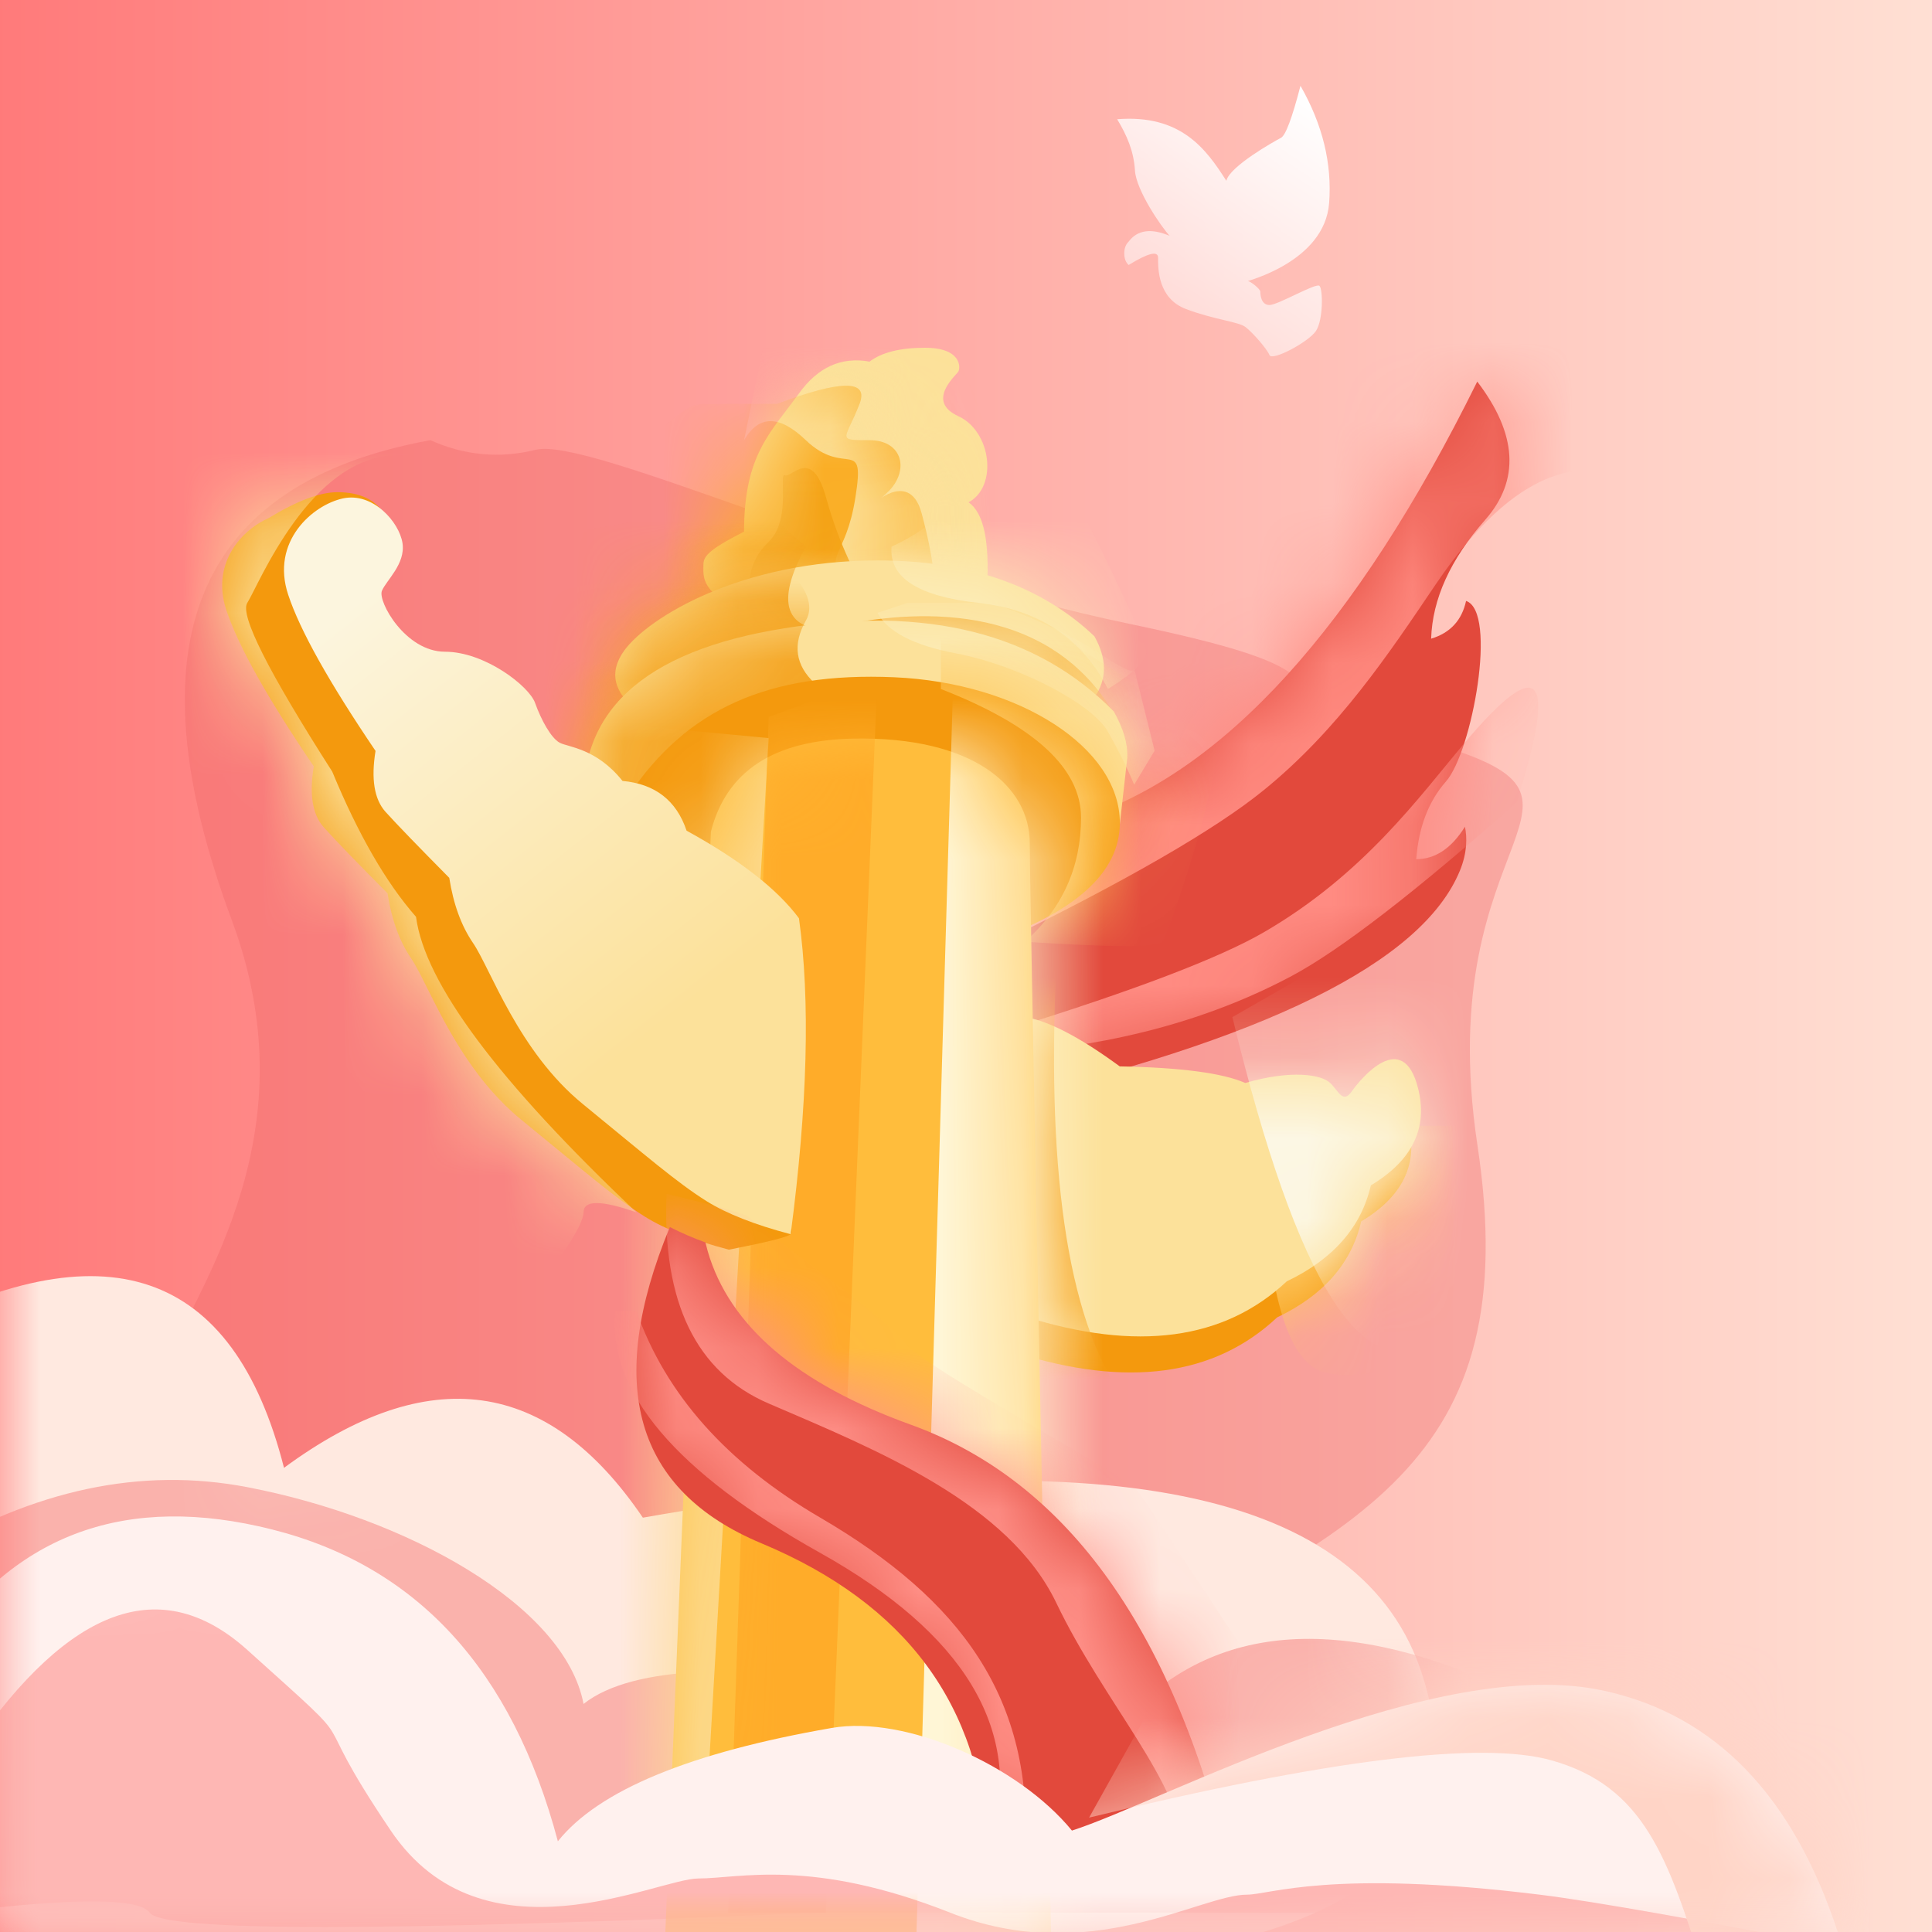 <?xml version="1.0" encoding="UTF-8"?>
<svg width="24px" height="24px" viewBox="0 0 24 24" version="1.1" xmlns="http://www.w3.org/2000/svg" xmlns:xlink="http://www.w3.org/1999/xlink">
    <title>-mockplus-</title>
    <defs>
        <linearGradient x1="100%" y1="50%" x2="0%" y2="50%" id="linearGradient-1">
            <stop stop-color="#FFE0D4" offset="0%"></stop>
            <stop stop-color="#FF7A7A" offset="100%"></stop>
        </linearGradient>
        <rect id="path-2" x="0" y="0" width="24" height="24"></rect>
        <filter x="-368.6%" y="-396.8%" width="837.2%" height="893.5%" filterUnits="objectBoundingBox" id="filter-4">
            <feGaussianBlur stdDeviation="21.267" in="SourceGraphic"></feGaussianBlur>
        </filter>
        <path d="M5.1159077e-15,0.749 C2.57,-0.641 4.17,-0.097 4.8,2.381 C6.595,1.059 8.081,1.265 9.258,3 C14.986,1.991 18.215,2.647 18.945,4.967 C19.676,7.287 17.881,8.495 13.56,8.59 L5.1159077e-15,8.59 L5.1159077e-15,0.749 Z" id="path-5"></path>
        <filter x="-119.6%" y="-434.8%" width="339.2%" height="969.7%" filterUnits="objectBoundingBox" id="filter-7">
            <feGaussianBlur stdDeviation="8.067" in="SourceGraphic"></feGaussianBlur>
        </filter>
        <path d="M9.306,8.52651283e-15 C7.799,3.052 6.154,4.863 4.371,5.433 C2.587,6.003 1.13,7.182 5.1159077e-15,8.972 L2.122,7.789 L3.224,8.972 C6.663,8.184 8.618,7.219 9.089,6.079 C9.184,5.85 9.18,5.658 9.153,5.53 C8.985,5.799 8.784,5.933 8.548,5.933 C8.578,5.535 8.701,5.213 8.918,4.967 C9.242,4.598 9.561,2.856 9.167,2.725 C9.115,2.965 8.971,3.122 8.733,3.194 C8.749,2.701 8.972,2.209 9.405,1.717 C9.837,1.226 9.804,0.653 9.306,8.52651283e-15 Z" id="path-8"></path>
        <filter x="-72.0%" y="-78.7%" width="244.0%" height="257.3%" filterUnits="objectBoundingBox" id="filter-10">
            <feGaussianBlur stdDeviation="2.2" in="SourceGraphic"></feGaussianBlur>
        </filter>
        <filter x="-59.5%" y="-96.3%" width="219.0%" height="292.6%" filterUnits="objectBoundingBox" id="filter-11">
            <feGaussianBlur stdDeviation="1.467" in="SourceGraphic"></feGaussianBlur>
        </filter>
        <path d="M0,3.719 C1.389,4.158 2.474,4.013 3.253,3.282 C3.829,3.007 4.177,2.61 4.297,2.09 C4.813,1.78 5.009,1.378 4.883,0.881 C4.694,0.137 4.176,0.758 4.062,0.92 C3.948,1.082 3.899,0.92 3.792,0.818 C3.685,0.715 3.316,0.65 2.737,0.818 C2.458,0.695 1.938,0.626 1.178,0.612 C0.681,0.248 0.289,0.044 0,6.82121026e-15 C0,1.113 0,2.353 0,3.719 Z" id="path-12"></path>
        <filter x="-209.8%" y="-213.2%" width="519.7%" height="526.3%" filterUnits="objectBoundingBox" id="filter-14">
            <feGaussianBlur stdDeviation="2.2" in="SourceGraphic"></feGaussianBlur>
        </filter>
        <path d="M0,3.719 C1.389,4.158 2.474,4.013 3.253,3.282 C3.829,3.007 4.177,2.61 4.297,2.09 C4.813,1.78 5.009,1.378 4.883,0.881 C4.694,0.137 4.176,0.758 4.062,0.92 C3.948,1.082 3.899,0.92 3.792,0.818 C3.685,0.715 3.316,0.65 2.737,0.818 C2.458,0.695 1.938,0.626 1.178,0.612 C0.681,0.248 0.289,0.044 0,6.82121026e-15 C0,1.113 0,2.353 0,3.719 Z" id="path-15"></path>
        <filter x="-694.3%" y="-332.1%" width="1488.6%" height="764.2%" filterUnits="objectBoundingBox" id="filter-17">
            <feGaussianBlur stdDeviation="8.067" in="SourceGraphic"></feGaussianBlur>
        </filter>
        <filter x="-692.9%" y="-393.2%" width="1485.8%" height="886.3%" filterUnits="objectBoundingBox" id="filter-18">
            <feGaussianBlur stdDeviation="7.333" in="SourceGraphic"></feGaussianBlur>
        </filter>
        <path d="M3.525,2.963 C3.556,2.395 3.48,2.048 3.295,1.92 C3.66,1.724 3.579,1.039 3.168,0.85 C2.757,0.662 3.142,0.342 3.168,0.295 C3.195,0.248 3.21,5.54223334e-15 2.752,5.54223334e-15 C2.446,5.54223334e-15 2.217,0.057 2.065,0.172 C1.716,0.109 1.425,0.24 1.19,0.565 C0.839,1.052 0.506,1.324 0.506,2.284 C0.034,2.524 0.001,2.601 0.001,2.703 C0.001,2.804 -0.019,2.922 0.162,3.08 C0.342,3.237 1.024,3.137 1.073,3.137 C1.105,3.137 1.41,3.056 1.987,2.894 L3.372,3.011 L3.525,2.963 Z" id="path-19"></path>
        <path d="M1.838,0.226 C2.638,-0.075 2.98,-0.075 2.863,0.226 C2.688,0.677 2.563,0.677 2.985,0.677 C3.407,0.677 3.484,1.064 3.212,1.323 C2.94,1.582 3.473,0.993 3.633,1.582 C3.792,2.17 3.792,2.448 3.792,2.448 C3.792,2.448 4.053,2.477 3.633,2.697 C3.212,2.918 3.16,2.692 2.447,2.918 C1.972,3.068 1.311,3.068 0.464,2.918 C0.018,1.424 -0.107,0.677 0.091,0.677 C0.386,0.677 0.614,0.226 0.922,0.226 C1.127,0.226 1.433,0.226 1.838,0.226 Z" id="path-21"></path>
        <filter x="-0.0%" y="0.0%" width="100.0%" height="100.0%" filterUnits="objectBoundingBox" id="filter-22">
            <feGaussianBlur stdDeviation="0" in="SourceGraphic"></feGaussianBlur>
        </filter>
        <filter x="-398.3%" y="-271.4%" width="896.7%" height="642.7%" filterUnits="objectBoundingBox" id="filter-24">
            <feGaussianBlur stdDeviation="4.4" in="SourceGraphic"></feGaussianBlur>
        </filter>
        <filter x="-482.2%" y="-311.2%" width="1064.5%" height="722.4%" filterUnits="objectBoundingBox" id="filter-25">
            <feGaussianBlur stdDeviation="2.2" in="SourceGraphic"></feGaussianBlur>
        </filter>
        <path d="M0.293,1.883 C-0.024,1.643 -0.084,1.387 0.114,1.116 C0.412,0.71 1.56,-7.67386155e-15 3.26,-7.67386155e-15 C4.394,-7.67386155e-15 5.291,0.314 5.952,0.942 C6.11,1.223 6.11,1.476 5.952,1.7 C5.715,2.035 4.943,1.951 4.943,1.883 C4.943,1.838 4.45,1.694 3.463,1.452 L0.293,1.883 Z" id="path-26"></path>
        <filter x="-148.7%" y="-311.7%" width="397.4%" height="723.5%" filterUnits="objectBoundingBox" id="filter-28">
            <feGaussianBlur stdDeviation="3.667" in="SourceGraphic"></feGaussianBlur>
        </filter>
        <filter x="-69.4%" y="-81.4%" width="238.9%" height="262.8%" filterUnits="objectBoundingBox" id="filter-29">
            <feGaussianBlur stdDeviation="0.733" in="SourceGraphic"></feGaussianBlur>
        </filter>
        <path d="M6.586,1.128 C6.706,1.34 6.762,1.53 6.754,1.7 L6.755,1.701 L6.662,2.527 L6.407,2.721 L6.188,2.378 L6.133,2.409 C5.678,2.647 5.076,2.898 4.327,3.164 C3.026,3.374 2.312,3.478 2.185,3.478 C2.058,3.478 1.47,3.335 0.423,3.048 L0.011,2.421 C-0.106,1.154 0.721,0.379 2.493,0.096 C4.265,-0.187 5.63,0.157 6.586,1.128 Z" id="path-30"></path>
        <filter x="-453.1%" y="-383.0%" width="1006.1%" height="865.9%" filterUnits="objectBoundingBox" id="filter-32">
            <feGaussianBlur stdDeviation="5.867" in="SourceGraphic"></feGaussianBlur>
        </filter>
        <filter x="-63.9%" y="-97.4%" width="227.8%" height="294.7%" filterUnits="objectBoundingBox" id="filter-33">
            <feGaussianBlur stdDeviation="0.733" in="SourceGraphic"></feGaussianBlur>
        </filter>
        <path d="M4.576,3.309 C5.684,2.932 6.239,2.434 6.239,1.814 C6.239,0.884 4.994,0.074 3.434,0.006 C1.874,-0.061 0.856,0.402 0.141,1.471 C-0.574,2.541 1.607,3.501 2.802,3.501 C3.599,3.501 4.19,3.437 4.576,3.309 Z" id="path-34"></path>
        <filter x="-512.5%" y="-435.3%" width="1125.1%" height="970.6%" filterUnits="objectBoundingBox" id="filter-36">
            <feGaussianBlur stdDeviation="5.867" in="SourceGraphic"></feGaussianBlur>
        </filter>
        <path d="M0.63,1.158 C0.822,0.404 1.413,0.019 2.404,0.001 C3.89,-0.026 4.591,0.594 4.591,1.3 C4.591,1.771 4.691,6.845 4.89,16.521 L0,16.378 L0.63,1.158 Z" id="path-37"></path>
        <filter x="-403.1%" y="-90.5%" width="906.2%" height="281.0%" filterUnits="objectBoundingBox" id="filter-39">
            <feGaussianBlur stdDeviation="6.411" in="SourceGraphic"></feGaussianBlur>
        </filter>
        <filter x="-203.0%" y="-45.7%" width="505.9%" height="191.5%" filterUnits="objectBoundingBox" id="filter-40">
            <feGaussianBlur stdDeviation="2.2" in="SourceGraphic"></feGaussianBlur>
        </filter>
        <filter x="-355.8%" y="-43.0%" width="811.6%" height="186.0%" filterUnits="objectBoundingBox" id="filter-41">
            <feGaussianBlur stdDeviation="2.2" in="SourceGraphic"></feGaussianBlur>
        </filter>
        <path d="M1.431,0 C1.7,0 1.891,0.086 2.006,0.259 C1.869,0.562 1.801,0.714 1.801,0.714 C1.801,0.714 1.691,0.756 1.472,0.841 C1.502,1.094 1.268,1.291 1.216,1.418 C1.163,1.548 1.507,2.174 2.001,2.174 C2.495,2.174 3.045,2.601 3.119,2.81 C3.193,3.019 3.319,3.248 3.424,3.304 C3.53,3.361 3.879,3.372 4.205,3.779 C4.611,3.816 4.876,4.022 5.001,4.397 C5.662,4.76 6.127,5.123 6.397,5.485 C6.517,6.347 6.511,7.415 6.379,8.69 L6.902,8.8 C7.049,9.043 7.102,9.182 7.062,9.218 C7.021,9.254 6.765,9.318 6.294,9.41 L6.294,9.41 C5.847,9.292 5.499,9.155 5.25,8.999 C4.876,8.765 4.512,8.446 3.711,7.792 C3.178,7.356 2.846,6.754 2.62,6.306 L2.496,6.059 C2.44,5.947 2.391,5.855 2.348,5.792 C2.203,5.58 2.105,5.311 2.054,4.983 C1.666,4.593 1.402,4.319 1.262,4.163 C1.122,4.007 1.08,3.755 1.138,3.406 C0.56,2.555 0.199,1.908 0.052,1.466 C-0.089,1.041 0.076,0.703 0.312,0.493 L0.312,0.492 L0.322,0.485 C0.402,0.415 0.49,0.36 0.577,0.322 C0.93,0.107 1.215,0 1.431,0 Z" id="path-42"></path>
        <filter x="-135.0%" y="-77.5%" width="370.0%" height="255.1%" filterUnits="objectBoundingBox" id="filter-44">
            <feGaussianBlur stdDeviation="2.933" in="SourceGraphic"></feGaussianBlur>
        </filter>
        <linearGradient x1="31.552%" y1="5.964%" x2="69.963%" y2="73.194%" id="linearGradient-45">
            <stop stop-color="#FCF5DE" offset="0%"></stop>
            <stop stop-color="#FCE19A" offset="100%"></stop>
        </linearGradient>
        <path d="M0.857,0.19 L0.886,0.301 C1.155,1.226 1.995,1.944 3.408,2.454 C5.369,3.163 6.701,5.042 7.404,8.091 L4.363,7.729 C4.285,5.944 3.348,4.677 1.554,3.928 C-0.018,3.272 -0.397,1.963 0.415,-0.001 C0.565,0.075 0.712,0.138 0.857,0.19 Z" id="path-46"></path>
        <filter x="-78.7%" y="-78.8%" width="257.4%" height="257.5%" filterUnits="objectBoundingBox" id="filter-48">
            <feGaussianBlur stdDeviation="2.2" in="SourceGraphic"></feGaussianBlur>
        </filter>
        <filter x="-86.2%" y="-57.4%" width="272.3%" height="214.9%" filterUnits="objectBoundingBox" id="filter-49">
            <feGaussianBlur stdDeviation="1.467" in="SourceGraphic"></feGaussianBlur>
        </filter>
        <path d="M24.101,5.162 C23.546,3.472 22.583,2.474 21.212,2.168 C19.099,1.696 15.71,3.544 14.588,3.902 C13.92,3.086 12.522,2.468 11.606,2.627 C9.843,2.933 8.708,3.402 8.202,4.035 C7.636,1.906 6.453,0.616 4.654,0.162 C2.854,-0.292 1.466,0.207 0.491,1.658 L0,7.637 C1.841,8.542 3.526,8.994 5.057,8.994 C6.588,8.994 11.539,8.447 19.909,7.353 L24.101,5.162 Z" id="path-50"></path>
        <filter x="-80.2%" y="-271.1%" width="260.4%" height="642.2%" filterUnits="objectBoundingBox" id="filter-52">
            <feGaussianBlur stdDeviation="7.333" in="SourceGraphic"></feGaussianBlur>
        </filter>
        <filter x="-167.6%" y="-328.4%" width="435.1%" height="756.7%" filterUnits="objectBoundingBox" id="filter-53">
            <feGaussianBlur stdDeviation="8.8" in="SourceGraphic"></feGaussianBlur>
        </filter>
        <filter x="-210.6%" y="-208.5%" width="521.2%" height="517.1%" filterUnits="objectBoundingBox" id="filter-54">
            <feGaussianBlur stdDeviation="8.067" in="SourceGraphic"></feGaussianBlur>
        </filter>
        <linearGradient x1="80.867%" y1="0%" x2="38.237%" y2="84.667%" id="linearGradient-55">
            <stop stop-color="#FFFFFF" offset="0%"></stop>
            <stop stop-color="#FFFFFF" stop-opacity="0.512" offset="100%"></stop>
        </linearGradient>
    </defs>
    <g id="0401迭代-取派异常--五端" stroke="none" stroke-width="1" fill="none" fill-rule="evenodd">
        <g id="取派异常--PC官网-列表" transform="translate(-1041, -628)">
            <g id="取派异常小图-假期" transform="translate(1041, 628)">
                <g id="矩形-2">
                    <mask id="mask-3" fill="white">
                        <use xlink:href="#path-2"></use>
                    </mask>
                    <use id="矩形" fill="url(#linearGradient-1)" xlink:href="#path-2"></use>
                    <path d="M5.346,5.468 C2.422,6.002 1.6,7.991 2.88,11.433 C4.8,16.597 -2.21,18.81 4.8,19.548 C11.81,20.286 9.436,22.71 13.17,20.876 C16.904,19.041 18.951,18.179 18.353,14.223 C17.755,10.267 20.313,9.958 17.755,9.22 C15.197,8.483 17.283,8.426 14.032,7.75 C10.781,7.075 7.321,5.422 6.652,5.588 C6.206,5.698 5.771,5.658 5.346,5.468 Z" id="路径-5" fill="#EE6465" opacity="0.575" filter="url(#filter-4)" mask="url(#mask-3)"></path>
                    <g id="路径-26" mask="url(#mask-3)">
                        <g transform="translate(-1.272, 15.853)">
                            <mask id="mask-6" fill="white">
                                <use xlink:href="#path-5"></use>
                            </mask>
                            <use id="路径-3" stroke="none" fill="#FFE9E0" fill-rule="evenodd" opacity="0.7" xlink:href="#path-5"></use>
                            <path d="M0.34,3.471 C1.691,2.651 3.025,2.368 4.344,2.621 C6.322,3 8.287,4.085 8.521,5.314 C9.76,4.328 14.256,5.381 14.931,5.897 C15.953,4.445 17.497,4.13 19.561,4.95 L18.925,7.907 L11.395,7.907 C6.054,8.144 3.3,8.144 3.132,7.907 C2.964,7.67 1.696,7.733 -0.672,8.097 C-0.672,6.602 -0.672,5.757 -0.672,5.561 C-0.672,5.365 -0.334,4.668 0.34,3.471 Z" id="路径-27" stroke="none" fill="#FAB2AC" fill-rule="evenodd" filter="url(#filter-7)" mask="url(#mask-6)"></path>
                        </g>
                    </g>
                    <g id="编组" mask="url(#mask-3)">
                        <g transform="translate(2.76, 4.32)">
                            <g id="路径-54" transform="translate(6.285, 0.42)">
                                <mask id="mask-9" fill="white">
                                    <use xlink:href="#path-8"></use>
                                </mask>
                                <use id="路径-47" fill="#E2493C" xlink:href="#path-8"></use>
                                <path d="M3.292,7.012 C4.927,6.214 6.047,5.569 6.653,5.076 C7.583,4.321 8.211,3.376 8.786,2.525 C9.925,0.842 11.036,0.65 12.12,1.95 C10.669,-0.268 9.919,-1.377 9.871,-1.377 C9.799,-1.377 7.17,-0.934 6.999,0.22 C6.828,1.374 5.964,2.776 5.843,2.873 C5.763,2.937 5.151,3.479 4.009,4.5 L2.955,6.079 L3.292,7.012 Z" id="路径-22" fill="#FF8A80" filter="url(#filter-10)" mask="url(#mask-9)"></path>
                                <path d="M3.512,8.04 C5.056,7.56 6.103,7.16 6.653,6.842 C7.899,6.12 8.587,5.155 9.151,4.486 C10.089,3.373 10.304,3.621 9.795,5.228 C8.536,6.343 7.604,7.062 6.999,7.385 C5.554,8.156 4.108,8.292 3.453,8.344 C2.388,8.428 2.407,8.327 3.512,8.04 Z" id="路径-23" fill="#FF8B82" filter="url(#filter-11)" mask="url(#mask-9)"></path>
                            </g>
                            <g id="编组-28" transform="translate(0, 0)">
                                <g id="路径-51" transform="translate(9.852, 8.763)">
                                    <mask id="mask-13" fill="white">
                                        <use xlink:href="#path-12"></use>
                                    </mask>
                                    <use id="路径-40" fill="#F4990D" xlink:href="#path-12"></use>
                                    <path d="M3.086,1.747 C3.174,3.122 3.426,3.862 3.843,3.966 C4.467,4.124 5.606,3.655 5.872,3.346 C6.139,3.037 6.525,0.902 5.872,0.902 C5.437,0.902 4.908,0.902 4.285,0.902 L3.222,1.747 L3.086,1.747 Z" id="路径-16" fill="#FFCC6A" filter="url(#filter-14)" mask="url(#mask-13)"></path>
                                </g>
                                <g id="路径-49" transform="translate(9.972, 8.315)">
                                    <mask id="mask-16" fill="white">
                                        <use xlink:href="#path-15"></use>
                                    </mask>
                                    <use id="路径-40" fill="#FCE19A" xlink:href="#path-15"></use>
                                    <path d="M0.389,-0.628 C0.265,2.052 0.559,3.86 1.271,4.797 C2.34,6.202 -0.537,6.022 -0.732,5.218 C-0.928,4.414 -2.232,0.896 -1.932,0.448 C-1.633,2.35367281e-14 -1.729,-1.449 -1.427,-1.449 C-1.226,-1.449 -0.62,-1.175 0.389,-0.628 Z" id="路径-9" fill="#F6A51F" filter="url(#filter-17)" mask="url(#mask-16)"></path>
                                    <path d="M2.577,1.33226763e-15 C3.387,3.342 4.228,4.664 5.099,3.966 C5.97,3.269 5.97,1.464 5.099,-1.449 L2.577,1.33226763e-15 Z" id="路径-10" fill="#FCF7E4" filter="url(#filter-18)" mask="url(#mask-16)"></path>
                                </g>
                                <g id="路径-50" transform="translate(5.977, 0)">
                                    <mask id="mask-20" fill="white">
                                        <use xlink:href="#path-19"></use>
                                    </mask>
                                    <use id="路径-45" fill="#FCE19A" xlink:href="#path-19"></use>
                                    <g id="路径-12" mask="url(#mask-20)">
                                        <g transform="translate(-0.922, 0.471)">
                                            <mask id="mask-23" fill="white">
                                                <use xlink:href="#path-21"></use>
                                            </mask>
                                            <use id="路径-11" stroke="none" fill="#FAAE26" fill-rule="evenodd" filter="url(#filter-22)" xlink:href="#path-21"></use>
                                            <path d="M1.428,0.677 C1.611,0.362 1.867,0.362 2.195,0.677 C2.688,1.149 2.935,0.609 2.811,1.39 C2.688,2.17 2.399,2.06 2.688,2.525 C2.977,2.99 2.578,2.769 3.516,2.769 C4.453,2.769 4.913,2.374 4.683,1.323 C4.453,0.271 4.047,-1.796 3.516,-1.796 C2.985,-1.796 2.024,-2.182 1.98,-1.989 C1.951,-1.86 1.767,-0.972 1.428,0.677 Z" id="路径-13" stroke="none" fill="#FCE19A" fill-rule="evenodd" filter="url(#filter-24)" mask="url(#mask-23)"></path>
                                            <path d="M1.503,2.606 C1.466,2.346 1.543,2.123 1.734,1.939 C2.02,1.661 1.853,1.077 1.936,1.113 C2.02,1.149 2.27,0.752 2.447,1.39 C2.623,2.027 2.863,2.425 2.863,2.425 C2.863,2.425 2.688,2.477 2.688,2.697 C2.688,2.918 2.361,3.166 2.27,3.143 C2.209,3.128 1.953,2.949 1.503,2.606 Z" id="路径-14" stroke="none" fill="#F4A214" fill-rule="evenodd" filter="url(#filter-25)" mask="url(#mask-23)"></path>
                                        </g>
                                    </g>
                                </g>
                                <g id="路径-52" transform="translate(4.883, 2.642)">
                                    <mask id="mask-27" fill="white">
                                        <use xlink:href="#path-26"></use>
                                    </mask>
                                    <use id="路径-44" fill="#FCE19A" xlink:href="#path-26"></use>
                                    <path d="M2.368,-0.173 C2.023,0.456 2.084,0.8 2.553,0.86 C3.412,0.651 5.069,0.421 6.016,1.637 C6.647,2.449 6.094,2.64 4.357,2.213 C2.448,2.238 1.427,2.29 1.294,2.369 C1.094,2.486 0.317,2.681 -3.28626015e-14,2.681 C-0.317,2.681 -0.874,2.253 -0.874,1.945 C-0.874,1.637 -1.129,0.67 -1.129,0.598 C-1.129,0.527 -1.146,-0.379 -0.558,-0.379 C-0.167,-0.379 0.553,-0.536 1.6,-0.848 L2.368,-0.173 Z" id="路径-18" fill="#F4A21D" filter="url(#filter-28)" mask="url(#mask-27)"></path>
                                    <path d="M3.432,-0.171 C3.4,0.212 3.759,0.444 4.51,0.527 C5.261,0.609 5.797,0.966 6.12,1.597 C6.439,1.4 6.598,1.246 6.598,1.137 C6.598,0.974 5.776,-0.655 5.776,-0.655 C5.776,-0.655 4.67,-1.434 4.357,-0.944 C4.149,-0.617 3.841,-0.359 3.432,-0.171 Z" id="路径-19" fill="#FCEDB9" filter="url(#filter-29)" mask="url(#mask-27)"></path>
                                </g>
                                <g id="形状结合-3" transform="translate(4.489, 3.389)">
                                    <mask id="mask-31" fill="white">
                                        <use xlink:href="#path-30"></use>
                                    </mask>
                                    <use id="形状结合" fill="#FCE19A" xlink:href="#path-30"></use>
                                    <path d="M2.762,2.22044605e-16 C2.594,0.296 2.631,0.556 2.873,0.78 L1.031,2.449 C0.184,3.422 -0.319,3.765 -0.48,3.478 C-0.721,3.048 -1.177,-0.22 -0.949,-0.22 C-0.721,-0.22 1.928,-1.019 1.994,-1.019 C2.06,-1.019 3.013,-0.444 2.762,2.22044605e-16 Z" id="路径-17" fill="#F4A21D" filter="url(#filter-32)" mask="url(#mask-31)"></path>
                                    <path d="M3.651,-0.096 C3.779,0.14 4.103,0.308 4.625,0.407 C5.408,0.557 6.316,1.032 6.514,1.38 C6.645,1.611 6.754,1.831 6.84,2.039 C7.01,1.758 7.094,1.617 7.094,1.617 C7.094,1.617 7.01,1.276 6.84,0.594 C6.847,0.666 6.703,0.604 6.409,0.407 C5.969,0.113 5.135,-0.22 5.02,-0.22 C4.904,-0.22 4.024,-0.22 4.024,-0.22 C4.024,-0.22 3.9,-0.179 3.651,-0.096 Z" id="路径-20" fill="#FCEDB9" filter="url(#filter-33)" mask="url(#mask-31)"></path>
                                </g>
                                <g id="路径-53" transform="translate(4.912, 4.087)">
                                    <mask id="mask-35" fill="white">
                                        <use xlink:href="#path-34"></use>
                                    </mask>
                                    <use id="路径-41" fill="#F4990D" xlink:href="#path-34"></use>
                                    <path d="M4.016,0.152 C5.176,0.604 5.757,1.137 5.757,1.75 C5.757,2.364 5.525,2.878 5.06,3.292 C6.143,3.363 6.712,3.363 6.768,3.292 C6.853,3.186 7.653,0.821 7.4,0.66 C7.148,0.5 5.649,-0.359 5.515,-0.529 C5.426,-0.642 4.926,-0.698 4.016,-0.698 L4.016,-0.425 L4.016,0.152 Z" id="路径-21" fill="#FFC95E" filter="url(#filter-36)" mask="url(#mask-35)"></path>
                                </g>
                                <g id="路径-46" transform="translate(5.441, 4.854)">
                                    <mask id="mask-38" fill="white">
                                        <use xlink:href="#path-37"></use>
                                    </mask>
                                    <use id="路径-36" fill="#FFBD3C" xlink:href="#path-37"></use>
                                    <path d="M3.684,-2.213 L3.072,18.658 C6.252,18.563 7.843,18.125 7.843,17.343 C7.843,16.561 7.843,12.254 7.843,4.423 C7.848,2.357 7.598,1.211 7.094,0.983 C6.59,0.755 6.187,-0.436 5.885,-2.592 L3.684,-2.213 Z" id="路径-4" fill="#FFF6D6" filter="url(#filter-39)" mask="url(#mask-38)"></path>
                                    <polygon id="路径-7" fill="#FCDC93" filter="url(#filter-40)" mask="url(#mask-38)" points="1.348 -0.005 0.536 13.974 -0.558 14.161 -1.904 5.458 -1.904 0.642 -1.432 -0.268"></polygon>
                                    <polygon id="路径-8" fill="#FFAC29" filter="url(#filter-41)" mask="url(#mask-38)" points="1.348 -0.268 0.844 14.586 2.059 14.586 2.699 -0.767"></polygon>
                                </g>
                                <g id="形状结合-2" transform="translate(0, 1.794)">
                                    <mask id="mask-43" fill="white">
                                        <use xlink:href="#path-42"></use>
                                    </mask>
                                    <use id="形状结合" fill="#F4990D" xlink:href="#path-42"></use>
                                    <path d="M5.146,8.946 C3.428,7.32 2.515,6.096 2.408,5.275 C2.037,4.853 1.69,4.252 1.367,3.471 C0.569,2.223 0.217,1.524 0.312,1.375 C0.454,1.151 1.096,-0.456 2.169,-0.456 C2.884,-0.456 2.161,-0.745 4.41868764e-14,-1.323 C-1.034,-0.859 -1.484,-0.396 -1.351,0.067 C-1.152,0.761 -1.558,3.177 2.22044605e-16,5.073 C1.558,6.97 3.301,9.84 3.537,10.007 C3.773,10.174 4.489,9.176 4.489,8.946 C4.489,8.793 4.708,8.793 5.146,8.946 Z" id="路径-15" fill="#FCE29D" filter="url(#filter-44)" mask="url(#mask-43)"></path>
                                </g>
                                <path d="M6.017,10.601 C6.267,10.757 6.615,10.894 7.062,11.012 C7.272,9.415 7.307,8.106 7.165,7.087 C6.895,6.724 6.43,6.362 5.769,5.999 C5.643,5.624 5.378,5.418 4.973,5.381 C4.647,4.973 4.298,4.963 4.192,4.906 C4.086,4.849 3.961,4.621 3.887,4.412 C3.813,4.203 3.262,3.776 2.768,3.776 C2.275,3.776 1.931,3.15 1.984,3.02 C2.037,2.89 2.279,2.687 2.24,2.427 C2.2,2.166 1.872,1.79 1.498,1.872 C1.124,1.954 0.6,2.406 0.82,3.068 C0.966,3.51 1.328,4.156 1.905,5.008 C1.848,5.356 1.889,5.609 2.029,5.765 C2.17,5.921 2.434,6.194 2.821,6.585 C2.872,6.912 2.971,7.182 3.116,7.394 C3.333,7.711 3.678,8.74 4.479,9.394 C5.279,10.048 5.644,10.366 6.017,10.601 Z" id="路径-37" fill="url(#linearGradient-45)"></path>
                            </g>
                            <g id="形状结合-4" transform="translate(5.146, 10.924)">
                                <mask id="mask-47" fill="white">
                                    <use xlink:href="#path-46"></use>
                                </mask>
                                <use id="形状结合" fill="#E2493C" xlink:href="#path-46"></use>
                                <path d="M0.374,-0.414 C0.32,0.936 0.743,1.804 1.643,2.191 C2.994,2.771 4.623,3.431 5.216,4.668 C5.808,5.905 6.784,6.936 6.784,7.726 C6.784,8.516 9.216,7.144 8.677,6.724 C8.138,6.304 6.36,3.392 6.183,3.23 C6.006,3.068 3.568,1.723 3.367,1.471 C3.167,1.22 2.7,0.868 2.354,0.609 C2.009,0.35 1.47,-0.057 1.404,-0.121 C1.359,-0.163 1.016,-0.26 0.374,-0.414 Z" id="路径-25" fill="#FF9189" filter="url(#filter-48)" mask="url(#mask-47)"></path>
                                <path d="M3.26405569e-14,1.044 C0.364,2.078 1.125,2.933 2.284,3.609 C4.022,4.624 4.947,5.852 4.827,7.785 C4.747,9.074 4.615,9.009 4.431,7.592 C4.787,6.228 4.07,5.046 2.28,4.045 C0.49,3.045 -0.358,2.045 -0.263,1.044 L3.26405569e-14,1.044 Z" id="路径-55" fill="#FF8F86" filter="url(#filter-49)" mask="url(#mask-47)"></path>
                            </g>
                        </g>
                    </g>
                    <g id="编组-3" mask="url(#mask-3)">
                        <g transform="translate(-1.272, 18.838)">
                            <mask id="mask-51" fill="white">
                                <use xlink:href="#path-50"></use>
                            </mask>
                            <use id="路径" stroke="none" fill="#FFF1EE" fill-rule="evenodd" xlink:href="#path-50"></use>
                            <path d="M0.923,2.882 C2.14,1.11 3.281,0.702 4.344,1.658 C5.939,3.092 4.977,2.2 6.126,3.902 C7.274,5.605 9.438,4.497 9.948,4.497 C10.459,4.497 11.352,4.24 13.076,4.922 C14.801,5.605 16.177,4.698 16.765,4.698 C17.045,4.698 17.807,4.379 20.396,4.698 C21.085,4.783 22.464,5.028 24.534,5.433 L1.613,8.162 C-1.39,9.271 -2.891,9.549 -2.891,8.994 C-2.891,8.44 -1.927,6.742 5.24025268e-14,3.902 L0.923,2.882 Z" id="路径-6" stroke="none" fill="#FEB7B4" fill-rule="evenodd" filter="url(#filter-52)" mask="url(#mask-51)"></path>
                            <path d="M0,-13.325 C2.96,-14.54 4.5,-15.657 4.62,-16.677 C9.178,-16.375 14.055,-17.292 15.616,-19.63 C16.656,-21.189 11.875,-21.698 1.272,-21.156 C0.424,-20.342 0,-19.834 0,-19.63 C0,-19.427 0,-17.325 0,-13.325 Z" id="路径-24" stroke="none" fill="#FFAFAF" fill-rule="evenodd" filter="url(#filter-53)" mask="url(#mask-51)"></path>
                            <path d="M14.801,3.741 C17.76,3.021 19.675,2.784 20.547,3.03 C21.696,3.354 21.994,4.24 22.437,5.655 C23.931,10.423 26.292,7.067 26.292,6.962 C26.292,6.858 24.357,-2.985 23.468,-2.985 C22.58,-2.985 18.712,-3.914 18.382,-2.985 C18.161,-2.365 16.968,-0.123 14.801,3.741 Z" id="路径-28" stroke="none" fill="#FFD4C6" fill-rule="evenodd" filter="url(#filter-54)" mask="url(#mask-51)"></path>
                        </g>
                    </g>
                </g>
                <path d="M14.02,3.292 C14.264,3.142 14.386,3.112 14.386,3.202 C14.386,3.338 14.382,3.707 14.735,3.84 C15.088,3.973 15.388,3.996 15.474,4.064 C15.56,4.131 15.738,4.332 15.77,4.411 C15.802,4.49 16.257,4.248 16.348,4.11 C16.439,3.972 16.434,3.592 16.391,3.551 C16.348,3.51 15.876,3.789 15.77,3.789 C15.663,3.789 15.656,3.657 15.656,3.623 C15.656,3.589 15.531,3.492 15.502,3.492 C15.474,3.492 16.455,3.257 16.511,2.522 C16.548,2.032 16.43,1.547 16.155,1.066 C16.051,1.467 15.97,1.682 15.913,1.712 C15.827,1.757 15.275,2.067 15.234,2.246 C14.982,1.849 14.669,1.419 13.878,1.481 C13.999,1.684 14.084,1.874 14.099,2.12 C14.115,2.366 14.426,2.818 14.53,2.93 C14.299,2.832 14.129,2.856 14.02,3.002 C13.984,3.037 13.966,3.086 13.966,3.148 C13.966,3.21 13.984,3.258 14.02,3.292 Z" id="路径-56" fill="url(#linearGradient-55)"></path>
            </g>
        </g>
    </g>
</svg>